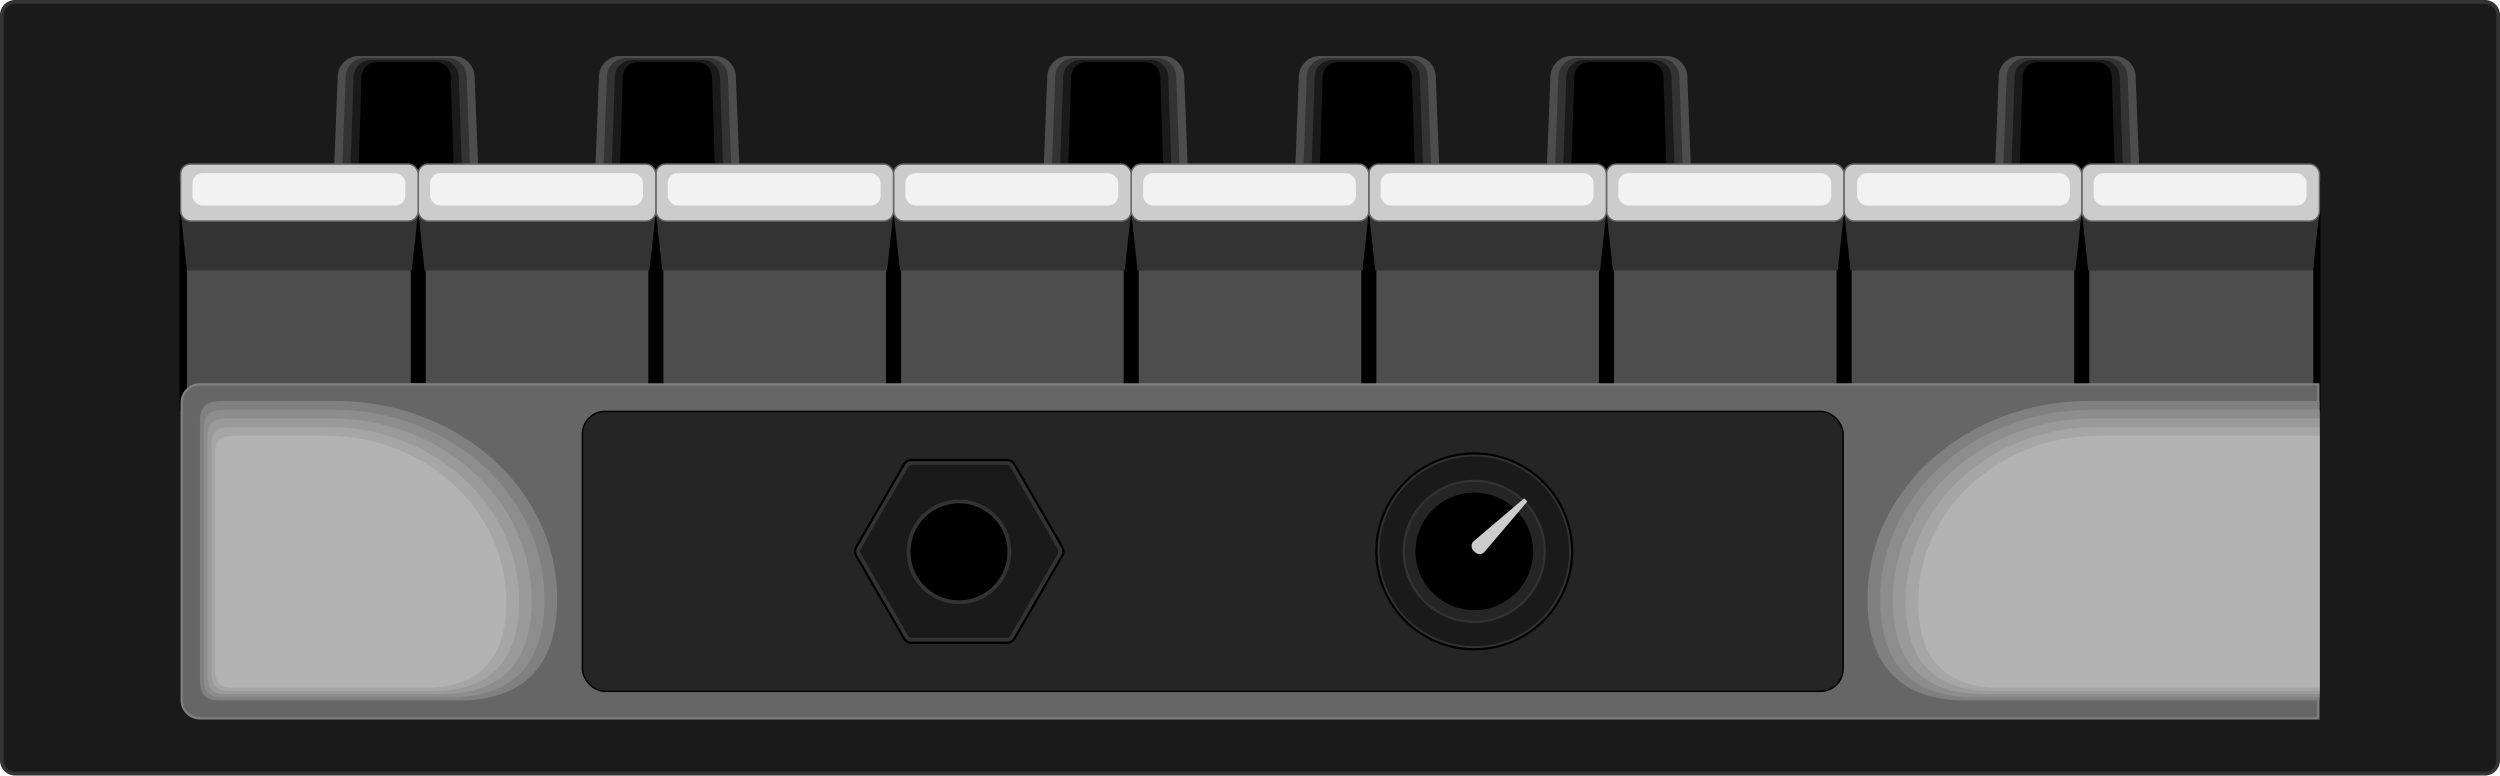 <svg xmlns="http://www.w3.org/2000/svg" viewBox="0 0 331.576 102.859">
  <title>front-l</title>
  <g>
    <g>
      <rect x="0.25" y="0.25" width="331.075" height="102.358" rx="1.75" ry="1.75" fill="#1a1a1a"/>
      <path d="M329.576.5a1.502,1.502,0,0,1,1.5,1.5v98.859a1.502,1.502,0,0,1-1.5,1.5H2a1.502,1.502,0,0,1-1.5-1.5V2a1.502,1.502,0,0,1,1.5-1.5H329.576m0-.5H2a2.006,2.006,0,0,0-2,2v98.859a2.006,2.006,0,0,0,2,2H329.576a2.006,2.006,0,0,0,2-2V2a2.006,2.006,0,0,0-2-2Z" fill="#333"/>
    </g>
    <g>
      <path d="M281.099,32.271H267.243a2.782,2.782,0,0,1-2.909-2.753l.763-19.525a2.804,2.804,0,0,1,2.909-2.563h12.331a2.804,2.804,0,0,1,2.909,2.563l.763,19.525A2.782,2.782,0,0,1,281.099,32.271Z" fill="#4d4d4d"/>
      <path d="M268.72,7.699h10.902a2.529,2.529,0,0,1,2.571,2.385l.674,18.164a2.52,2.52,0,0,1-2.571,2.561h-12.25a2.52,2.52,0,0,1-2.571-2.561l.674-18.164A2.529,2.529,0,0,1,268.72,7.699Z" fill="#333"/>
      <path d="M269.435,7.97h9.472a2.26,2.26,0,0,1,2.234,2.206l.586,16.803a2.264,2.264,0,0,1-2.234,2.369H268.85a2.264,2.264,0,0,1-2.234-2.369l.586-16.803A2.26,2.26,0,0,1,269.435,7.97Z" fill="#1a1a1a"/>
      <path d="M278.69,27.887h-9.037a2.017,2.017,0,0,1-1.897-2.177l.497-15.442a1.999,1.999,0,0,1,1.897-2.027h8.042a1.999,1.999,0,0,1,1.897,2.027l.497,15.442A2.017,2.017,0,0,1,278.69,27.887Z"/>
    </g>
    <g>
      <path d="M221.639,32.271H207.783a2.782,2.782,0,0,1-2.909-2.753l.763-19.525a2.804,2.804,0,0,1,2.909-2.563h12.331a2.804,2.804,0,0,1,2.909,2.563l.763,19.525A2.782,2.782,0,0,1,221.639,32.271Z" fill="#4d4d4d"/>
      <path d="M209.26,7.699H220.162a2.529,2.529,0,0,1,2.571,2.385l.674,18.164a2.52,2.52,0,0,1-2.571,2.561h-12.25a2.52,2.52,0,0,1-2.571-2.561l.674-18.164A2.529,2.529,0,0,1,209.26,7.699Z" fill="#333"/>
      <path d="M209.975,7.97h9.472a2.26,2.26,0,0,1,2.234,2.206l.586,16.803a2.264,2.264,0,0,1-2.234,2.369H209.389a2.264,2.264,0,0,1-2.234-2.369l.586-16.803A2.26,2.26,0,0,1,209.975,7.97Z" fill="#1a1a1a"/>
      <path d="M219.229,27.887h-9.037a2.017,2.017,0,0,1-1.897-2.177l.497-15.442a1.999,1.999,0,0,1,1.897-2.027h8.042a1.999,1.999,0,0,1,1.897,2.027l.497,15.442A2.017,2.017,0,0,1,219.229,27.887Z"/>
    </g>
    <g>
      <path d="M188.273,32.271H174.416a2.782,2.782,0,0,1-2.909-2.753l.763-19.525a2.804,2.804,0,0,1,2.909-2.563h12.331a2.804,2.804,0,0,1,2.909,2.563l.763,19.525A2.782,2.782,0,0,1,188.273,32.271Z" fill="#4d4d4d"/>
      <path d="M175.894,7.699h10.902a2.529,2.529,0,0,1,2.571,2.385l.674,18.164a2.52,2.52,0,0,1-2.571,2.561h-12.25a2.52,2.52,0,0,1-2.571-2.561l.674-18.164A2.529,2.529,0,0,1,175.894,7.699Z" fill="#333"/>
      <path d="M176.609,7.97h9.472a2.26,2.26,0,0,1,2.234,2.206l.586,16.803a2.264,2.264,0,0,1-2.234,2.369H176.023a2.264,2.264,0,0,1-2.234-2.369l.586-16.803A2.26,2.26,0,0,1,176.609,7.97Z" fill="#1a1a1a"/>
      <path d="M185.863,27.887h-9.037a2.017,2.017,0,0,1-1.897-2.177l.497-15.442a1.999,1.999,0,0,1,1.897-2.027h8.042a1.999,1.999,0,0,1,1.897,2.027L187.76,25.709A2.017,2.017,0,0,1,185.863,27.887Z"/>
    </g>
    <g>
      <path d="M154.907,32.271H141.05a2.782,2.782,0,0,1-2.909-2.753l.763-19.525a2.804,2.804,0,0,1,2.909-2.563H154.144a2.804,2.804,0,0,1,2.909,2.563l.763,19.525A2.782,2.782,0,0,1,154.907,32.271Z" fill="#4d4d4d"/>
      <path d="M142.528,7.699h10.902a2.529,2.529,0,0,1,2.571,2.385l.674,18.164a2.52,2.52,0,0,1-2.571,2.561H141.853a2.52,2.52,0,0,1-2.571-2.561l.674-18.164A2.529,2.529,0,0,1,142.528,7.699Z" fill="#333"/>
      <path d="M143.242,7.97h9.472a2.26,2.26,0,0,1,2.234,2.206l.586,16.803A2.264,2.264,0,0,1,153.3,29.348H142.657a2.264,2.264,0,0,1-2.234-2.369l.586-16.803A2.26,2.26,0,0,1,143.242,7.97Z" fill="#1a1a1a"/>
      <path d="M152.497,27.887H143.46a2.017,2.017,0,0,1-1.897-2.177l.497-15.442a1.999,1.999,0,0,1,1.897-2.027h8.042a1.999,1.999,0,0,1,1.897,2.027l.497,15.442A2.017,2.017,0,0,1,152.497,27.887Z"/>
    </g>
    <g>
      <path d="M95.446,32.271H81.59a2.782,2.782,0,0,1-2.909-2.753l.763-19.525a2.804,2.804,0,0,1,2.909-2.563H94.684a2.804,2.804,0,0,1,2.909,2.563L98.355,29.518A2.782,2.782,0,0,1,95.446,32.271Z" fill="#4d4d4d"/>
      <path d="M83.067,7.699H93.969a2.529,2.529,0,0,1,2.571,2.385l.674,18.164a2.52,2.52,0,0,1-2.571,2.561H82.393a2.52,2.52,0,0,1-2.571-2.561l.674-18.164A2.529,2.529,0,0,1,83.067,7.699Z" fill="#333"/>
      <path d="M83.782,7.97H93.254a2.26,2.26,0,0,1,2.234,2.206l.586,16.803A2.264,2.264,0,0,1,93.84,29.348H83.196a2.264,2.264,0,0,1-2.234-2.369L81.548,10.176A2.26,2.26,0,0,1,83.782,7.97Z" fill="#1a1a1a"/>
      <path d="M93.036,27.887H84a2.017,2.017,0,0,1-1.897-2.177l.497-15.442a1.999,1.999,0,0,1,1.897-2.027h8.042a1.999,1.999,0,0,1,1.897,2.027l.497,15.442A2.017,2.017,0,0,1,93.036,27.887Z"/>
    </g>
    <g>
      <path d="M60.797,32.271H46.94a2.782,2.782,0,0,1-2.909-2.753l.763-19.525a2.804,2.804,0,0,1,2.909-2.563H60.034a2.804,2.804,0,0,1,2.909,2.563l.763,19.525A2.782,2.782,0,0,1,60.797,32.271Z" fill="#4d4d4d"/>
      <path d="M48.418,7.699H59.319a2.529,2.529,0,0,1,2.571,2.385l.674,18.164a2.52,2.52,0,0,1-2.571,2.561H47.744a2.52,2.52,0,0,1-2.571-2.561l.674-18.164A2.529,2.529,0,0,1,48.418,7.699Z" fill="#333"/>
      <path d="M49.133,7.97h9.472a2.26,2.26,0,0,1,2.234,2.206l.586,16.803A2.264,2.264,0,0,1,59.19,29.348H48.547a2.264,2.264,0,0,1-2.234-2.369l.586-16.803A2.26,2.26,0,0,1,49.133,7.97Z" fill="#1a1a1a"/>
      <path d="M58.387,27.887H49.35a2.017,2.017,0,0,1-1.897-2.177l.497-15.442a1.999,1.999,0,0,1,1.897-2.027h8.042a1.999,1.999,0,0,1,1.897,2.027l.497,15.442A2.017,2.017,0,0,1,58.387,27.887Z"/>
    </g>
    <line x1="24.805" y1="24.15" x2="24.805" y2="54.563" fill="none" stroke="#000" stroke-miterlimit="10" stroke-width="2"/>
    <line x1="306.771" y1="24.15" x2="306.771" y2="54.563" fill="none" stroke="#000" stroke-miterlimit="10" stroke-width="2"/>
    <rect x="55.469" y="28.166" width="31.52" height="26.511" fill="#4d4d4d"/>
    <rect x="24.805" y="28.166" width="30.664" height="26.511" fill="#4d4d4d"/>
    <line x1="55.469" y1="24.15" x2="55.469" y2="50.826" fill="none" stroke="#000" stroke-miterlimit="10" stroke-width="2"/>
    <rect x="86.989" y="28.166" width="31.52" height="26.511" fill="#4d4d4d"/>
    <rect x="118.508" y="28.166" width="31.52" height="26.511" fill="#4d4d4d"/>
    <rect x="150.028" y="28.166" width="31.52" height="26.511" fill="#4d4d4d"/>
    <rect x="181.548" y="28.166" width="31.52" height="26.511" fill="#4d4d4d"/>
    <rect x="213.067" y="28.166" width="31.52" height="26.511" fill="#4d4d4d"/>
    <rect x="244.587" y="28.166" width="31.52" height="26.511" fill="#4d4d4d"/>
    <rect x="276.107" y="28.166" width="30.706" height="26.511" fill="#4d4d4d"/>
    <g>
      <path d="M26.516,95.279a2.419,2.419,0,0,1-2.417-2.417V53.394a2.419,2.419,0,0,1,2.417-2.417h280.96V95.279Z" fill="#666"/>
      <path d="M307.327,51.126V95.129H26.516a2.269,2.269,0,0,1-2.267-2.267V53.393a2.269,2.269,0,0,1,2.267-2.267H307.327m.3-.3H26.516A2.574,2.574,0,0,0,23.949,53.393v39.47a2.574,2.574,0,0,0,2.567,2.567H307.627V50.826Z" fill="gray"/>
    </g>
    <rect x="77.247" y="54.563" width="167.21" height="37.13" rx="3" ry="3" fill="#252525" stroke="#000" stroke-miterlimit="10" stroke-width="0.2"/>
    <g>
      <path d="M120.889,84.852a.75.75,0,0,1-.649-.375l-6.335-10.973a.751.751,0,0,1,0-.75l6.335-10.974a.753.753,0,0,1,.649-.375h12.671a.751.751,0,0,1,.648.375l6.336,10.974a.751.751,0,0,1,0,.75l-6.336,10.973a.75.75,0,0,1-.648.375Z" fill="#1a1a1a"/>
      <path d="M133.559,61.657a.501.501,0,0,1,.433.25L140.328,72.88a.501.501,0,0,1-0.0.5l-6.335,10.973a.502.502,0,0,1-.433.25H120.889a.501.501,0,0,1-.433-.25l-6.335-10.973a.502.502,0,0,1,0-.5l6.335-10.973a.502.502,0,0,1,.433-.25h12.67m0-.5H120.889a1,1,0,0,0-.866.5L113.688,72.63a1.0 1,0,0,0,0,1l6.335,10.973a1,1,0,0,0,.866.5h12.67a1,1,0,0,0,.866-.5l6.335-10.973a1.0 1,0,0,0,0-1l-6.335-10.973a1,1,0,0,0-.866-.5Z" fill="#333"/>
      <path d="M133.559,61.157a1,1,0,0,1,.866.5l6.335,10.973a1.0 1,0,0,1,0,1l-6.335,10.973a1,1,0,0,1-.866.5H120.889a1,1,0,0,1-.866-.5l-6.335-10.973a1.0 1,0,0,1,0-1l6.335-10.973a1,1,0,0,1,.866-.5h12.67m0-.3H120.889a1.304,1.304,0,0,0-1.126.65l-6.335,10.973a1.303,1.303,0,0,0,0,1.3l6.335,10.973a1.304,1.304,0,0,0,1.126.65h12.67a1.304,1.304,0,0,0,1.126-.65l6.335-10.973a1.303,1.303,0,0,0,0-1.3l-6.335-10.973a1.304,1.304,0,0,0-1.126-.65Z"/>
    </g>
    <circle cx="127.192" cy="73.185" r="6.684" transform="matrix(0.5, -0.866, 0.866, 0.5, 0.216, 146.744)" stroke="#333" stroke-miterlimit="10" stroke-width="0.5"/>
    <g>
      <circle cx="195.533" cy="73.128" r="12.833" fill="#1a1a1a"/>
      <circle cx="195.533" cy="73.128" r="12.833" fill="none" stroke="#333" stroke-miterlimit="10" stroke-width="0.5"/>
      <path d="M195.534,60.295a12.833,12.833,0,1,1-12.833,12.833,12.833,12.833,0,0,1,12.833-12.833m0-.3a13.133,13.133,0,1,0,13.133,13.133,13.148,13.148,0,0,0-13.133-13.133Z"/>
    </g>
    <circle cx="195.533" cy="73.128" r="9.349" fill="#252525" stroke="#333" stroke-miterlimit="10" stroke-width="0.3"/>
    <circle cx="195.533" cy="73.128" r="7.7" stroke="#000" stroke-miterlimit="10" stroke-width="0.2"/>
    <g>
      <path d="M73.895,79.41c0,9.167-4.673,13.504-13.157,13.504H28.98c-1.981,0-2.464-1.211-2.464-2.665v-34.33c0-1.971.749-2.74,2.888-2.74H44.485C60.728,53.179,73.895,64.854,73.895,79.41Z" fill="gray"/>
      <path d="M44.162,54.335c15.49,0,28.047,11.21,28.047,25.186,0,8.802-4.457,12.966-12.548,12.966h-30.287c-1.889,0-2.35-1.163-2.35-2.559V56.966c0-1.892.714-2.631,2.754-2.631Z" fill="#8d8d8d"/>
      <path d="M43.839,55.491c14.738,0,26.686,10.745,26.686,24.141,0,8.437-4.24,12.428-11.939,12.428H29.769c-1.797,0-2.236-1.114-2.236-2.453V58.013c0-1.814.679-2.522,2.62-2.522Z" fill="#9a9a9a"/>
      <path d="M43.515,56.647c13.986,0,25.324,10.28,25.324,23.096,0,8.072-4.024,11.89-11.329,11.89H30.164c-1.706,0-2.122-1.066-2.122-2.346V59.06c0-1.735.645-2.413,2.486-2.413Z" fill="#a6a6a6"/>
      <path d="M67.154,79.855c0,7.706-3.808,11.352-10.72,11.352H30.559c-1.614,0-2.008-1.018-2.008-2.24v-28.86c0-1.657.61-2.303,2.353-2.303H43.192C56.426,57.803,67.154,67.618,67.154,79.855Z" fill="#b3b3b3"/>
    </g>
    <g>
      <path d="M247.679,79.41c0,9.167,4.673,13.504,13.157,13.504h46.79V53.179h-30.538C260.846,53.179,247.679,64.854,247.679,79.41Z" fill="gray"/>
      <path d="M249.364,79.521c0,8.802,4.457,12.966,12.548,12.966h45.714V54.335H277.412C261.922,54.335,249.364,65.545,249.364,79.521Z" fill="#8d8d8d"/>
      <path d="M251.05,79.632c0,8.437,4.24,12.428,11.939,12.428h44.638V55.491h-29.891C262.997,55.491,251.05,66.236,251.05,79.632Z" fill="#9a9a9a"/>
      <path d="M252.735,79.744c0,8.072,4.024,11.89,11.329,11.89h43.562V56.647H278.059C264.073,56.647,252.735,66.927,252.735,79.744Z" fill="#a6a6a6"/>
      <path d="M254.42,79.855c0,7.706,3.808,11.352,10.72,11.352h42.486V57.803H278.382C265.148,57.803,254.42,67.618,254.42,79.855Z" fill="#b3b3b3"/>
    </g>
    <line x1="86.989" y1="26.788" x2="86.989" y2="50.826" fill="none" stroke="#000" stroke-miterlimit="10" stroke-width="2"/>
    <line x1="118.508" y1="26.788" x2="118.508" y2="50.826" fill="none" stroke="#000" stroke-miterlimit="10" stroke-width="2"/>
    <line x1="150.028" y1="26.788" x2="150.028" y2="50.826" fill="none" stroke="#000" stroke-miterlimit="10" stroke-width="2"/>
    <line x1="181.548" y1="26.788" x2="181.548" y2="50.826" fill="none" stroke="#000" stroke-miterlimit="10" stroke-width="2"/>
    <line x1="213.067" y1="26.788" x2="213.067" y2="50.826" fill="none" stroke="#000" stroke-miterlimit="10" stroke-width="2"/>
    <line x1="244.587" y1="26.788" x2="244.587" y2="50.826" fill="none" stroke="#000" stroke-miterlimit="10" stroke-width="2"/>
    <line x1="276.107" y1="26.788" x2="276.107" y2="50.826" fill="none" stroke="#000" stroke-miterlimit="10" stroke-width="2"/>
    <polygon points="86.989 28.036 55.469 28.036 56.324 35.878 86.133 35.878 86.989 28.036" fill="#333"/>
    <polygon points="118.508 28.036 86.989 28.036 87.844 35.878 117.653 35.878 118.508 28.036" fill="#333"/>
    <polygon points="150.028 28.036 118.508 28.036 119.364 35.878 149.172 35.878 150.028 28.036" fill="#333"/>
    <polygon points="181.548 28.036 150.028 28.036 150.884 35.878 180.692 35.878 181.548 28.036" fill="#333"/>
    <polygon points="213.067 28.036 181.548 28.036 182.403 35.878 212.212 35.878 213.067 28.036" fill="#333"/>
    <polygon points="244.587 28.036 213.067 28.036 213.923 35.878 243.732 35.878 244.587 28.036" fill="#333"/>
    <polygon points="276.107 28.036 244.587 28.036 245.443 35.878 275.251 35.878 276.107 28.036" fill="#333"/>
    <polygon points="307.627 28.036 276.107 28.036 276.962 35.878 306.771 35.878 307.627 28.036" fill="#333"/>
    <g>
      <rect x="276.107" y="21.761" width="31.52" height="7.558" rx="1.3" ry="1.3" fill="#ccc" stroke="#666" stroke-miterlimit="10" stroke-width="0.2"/>
      <rect x="277.683" y="22.974" width="28.233" height="4.278" rx="1.3" ry="1.3" fill="#f2f2f2"/>
    </g>
    <g>
      <rect x="213.067" y="21.761" width="31.52" height="7.558" rx="1.3" ry="1.3" fill="#ccc" stroke="#666" stroke-miterlimit="10" stroke-width="0.2"/>
      <rect x="214.643" y="22.974" width="28.233" height="4.278" rx="1.3" ry="1.3" fill="#f2f2f2"/>
    </g>
    <g>
      <rect x="181.548" y="21.761" width="31.52" height="7.558" rx="1.3" ry="1.3" fill="#ccc" stroke="#666" stroke-miterlimit="10" stroke-width="0.2"/>
      <rect x="183.123" y="22.974" width="28.233" height="4.278" rx="1.3" ry="1.3" fill="#f2f2f2"/>
    </g>
    <g>
      <rect x="150.028" y="21.761" width="31.52" height="7.558" rx="1.3" ry="1.3" fill="#ccc" stroke="#666" stroke-miterlimit="10" stroke-width="0.2"/>
      <rect x="151.604" y="22.974" width="28.233" height="4.278" rx="1.3" ry="1.3" fill="#f2f2f2"/>
    </g>
    <g>
      <rect x="118.508" y="21.761" width="31.52" height="7.558" rx="1.3" ry="1.3" fill="#ccc" stroke="#666" stroke-miterlimit="10" stroke-width="0.2"/>
      <rect x="120.084" y="22.974" width="28.233" height="4.278" rx="1.3" ry="1.3" fill="#f2f2f2"/>
    </g>
    <g>
      <rect x="86.989" y="21.761" width="31.52" height="7.558" rx="1.3" ry="1.3" fill="#ccc" stroke="#666" stroke-miterlimit="10" stroke-width="0.2"/>
      <rect x="88.564" y="22.974" width="28.233" height="4.278" rx="1.3" ry="1.3" fill="#f2f2f2"/>
    </g>
    <g>
      <rect x="55.469" y="21.761" width="31.52" height="7.558" rx="1.3" ry="1.3" fill="#ccc" stroke="#666" stroke-miterlimit="10" stroke-width="0.2"/>
      <rect x="57.044" y="22.974" width="28.233" height="4.278" rx="1.3" ry="1.3" fill="#f2f2f2"/>
    </g>
    <polygon points="55.469 28.036 23.949 28.036 24.805 35.878 54.613 35.878 55.469 28.036" fill="#333"/>
    <path d="M202.151,66.09l-6.676,5.671a.856.856,0,0,0-.051,1.257l.22.22a.856.856,0,0,0,1.257-.051l5.671-6.676Z" fill="#ccc"/>
    <g>
      <rect x="23.949" y="21.761" width="31.52" height="7.558" rx="1.3" ry="1.3" fill="#ccc" stroke="#666" stroke-miterlimit="10" stroke-width="0.2"/>
      <rect x="25.525" y="22.974" width="28.233" height="4.278" rx="1.3" ry="1.3" fill="#f2f2f2"/>
    </g>
    <g>
      <rect x="244.587" y="21.761" width="31.52" height="7.558" rx="1.3" ry="1.3" fill="#ccc" stroke="#666" stroke-miterlimit="10" stroke-width="0.2"/>
      <rect x="246.298" y="22.974" width="28.233" height="4.278" rx="1.3" ry="1.3" fill="#f2f2f2"/>
    </g>
  </g>
</svg>
